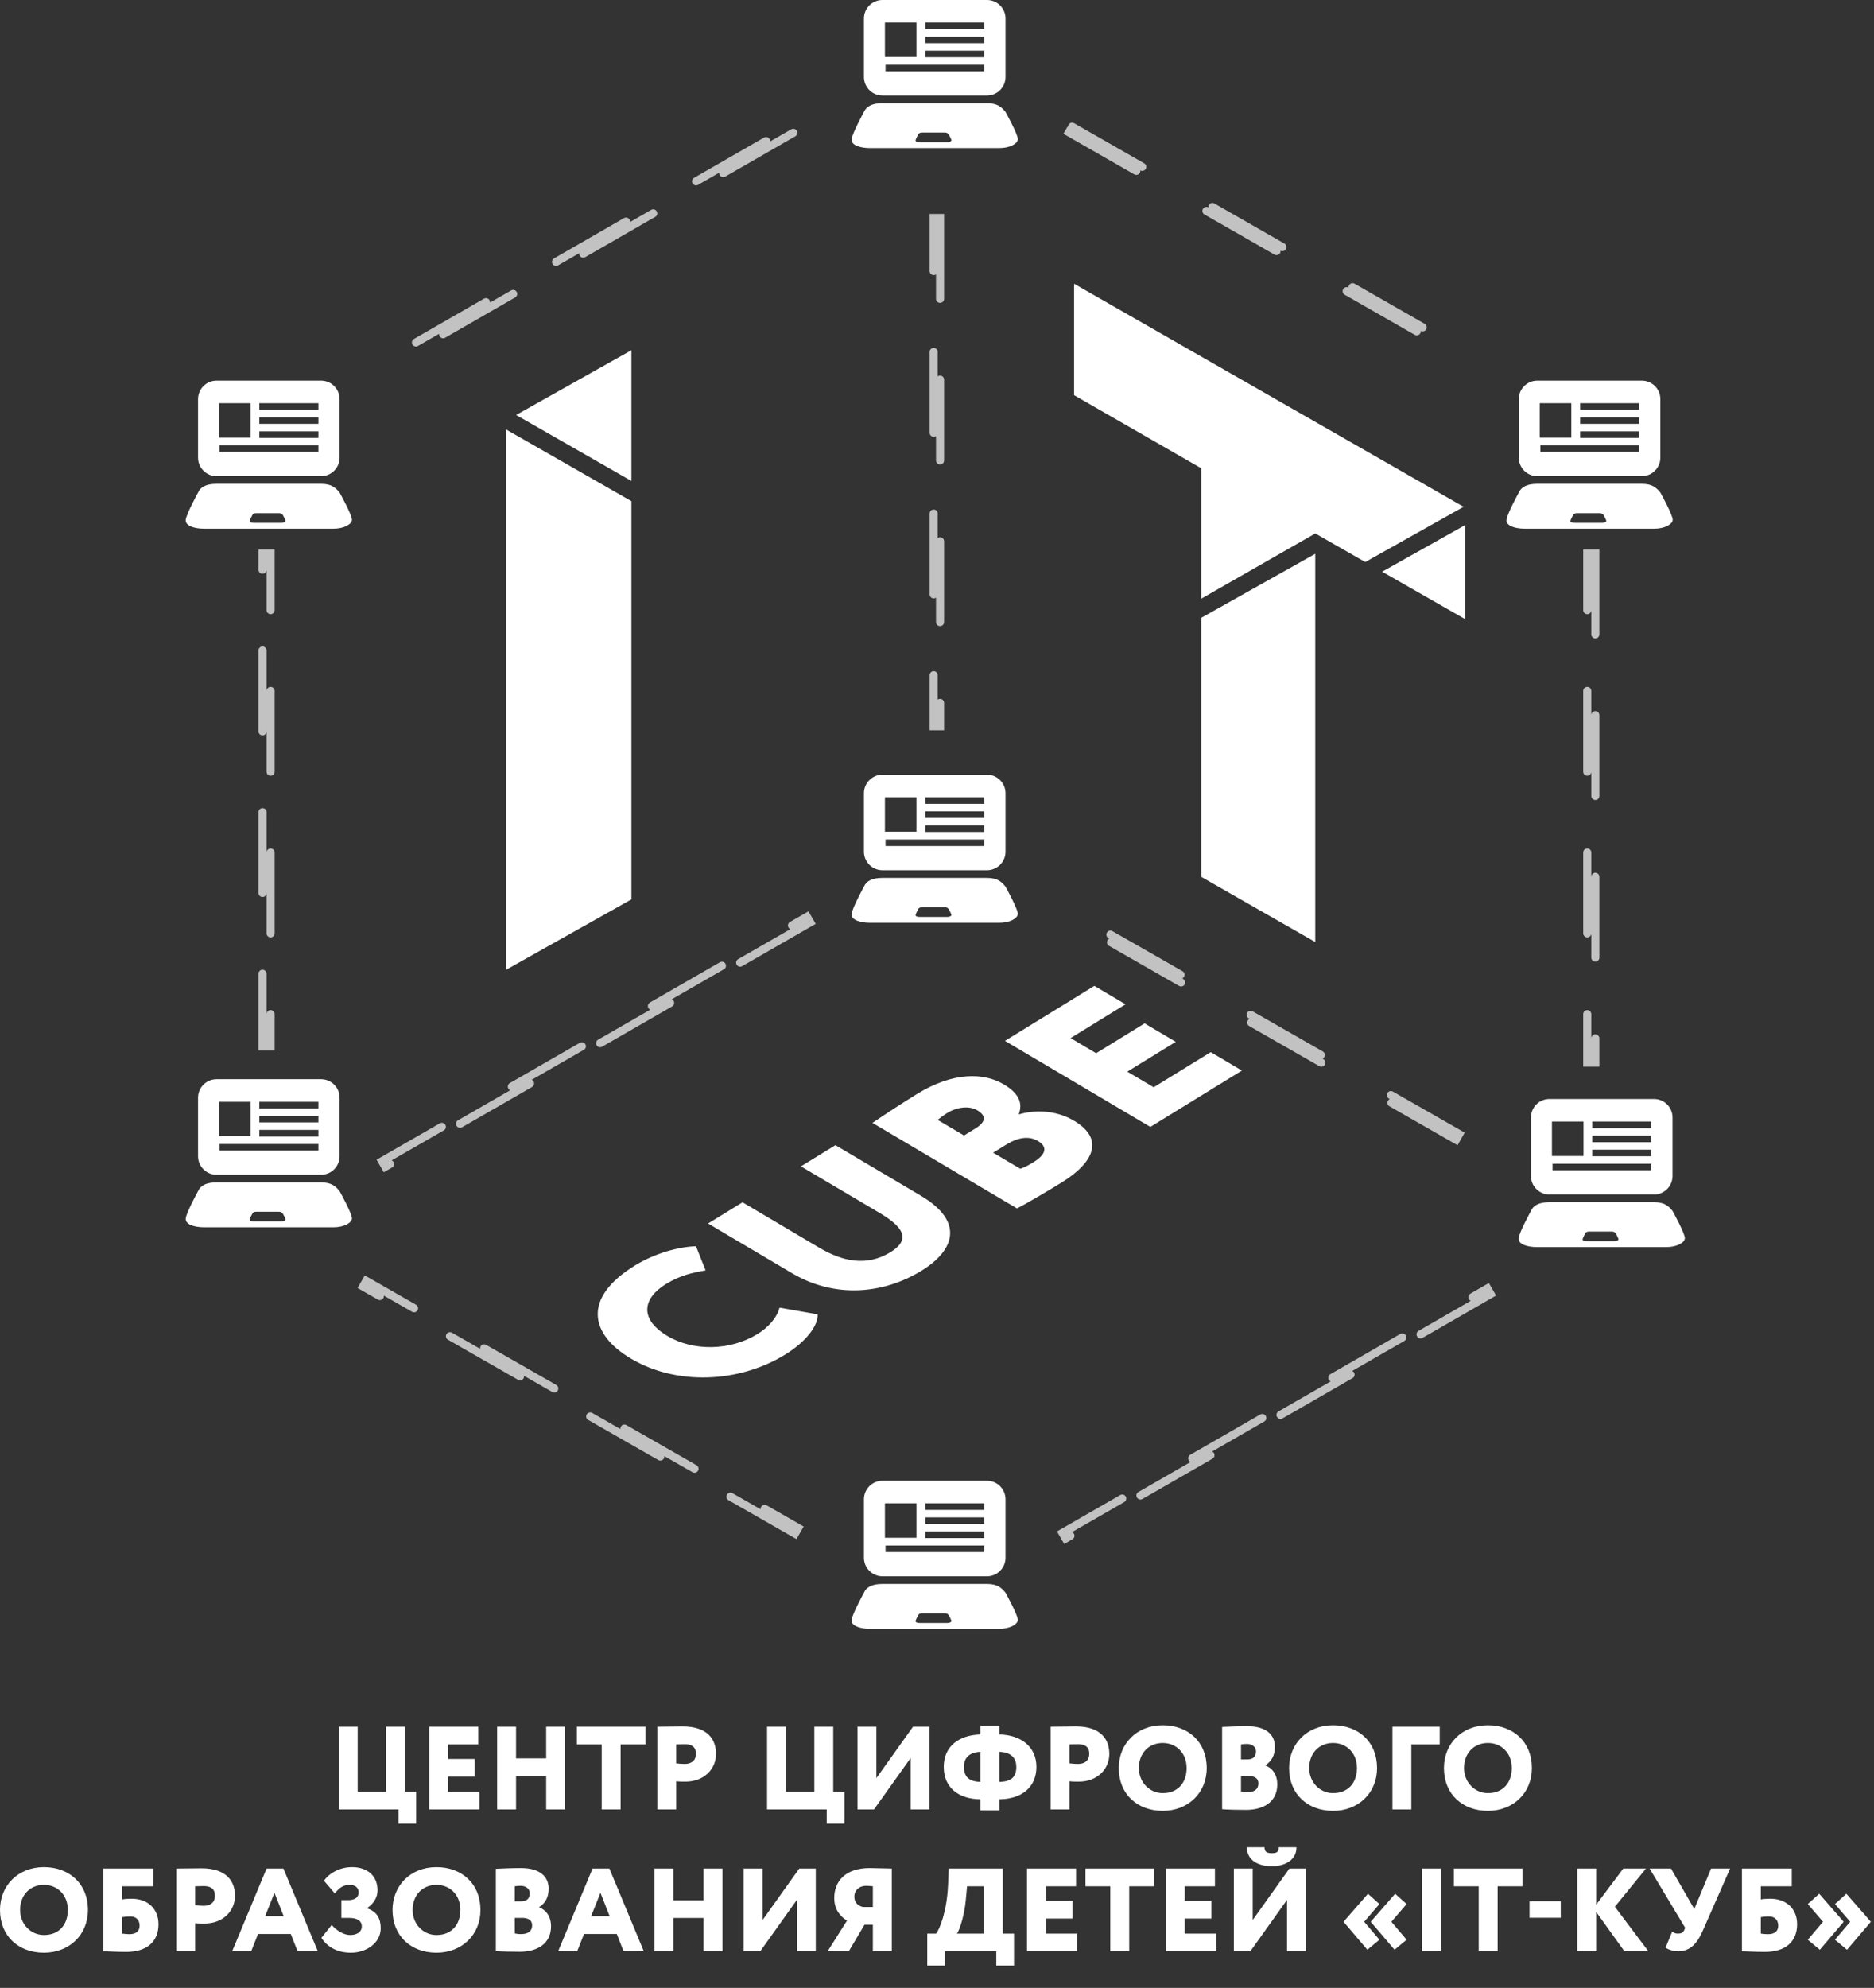 <?xml version="1.0" encoding="UTF-8"?> <svg xmlns="http://www.w3.org/2000/svg" viewBox="0 0 116 123" fill="none"><rect x="0" y="0" width="116" height="123" fill="#333333" stroke="none"/><path d="M58.644 8.8H56.921C56.783 8.8 56.667 8.76 56.674 8.683C56.678 8.607 56.838 8.317 56.838 8.317C56.871 8.241 56.949 8.201 57.085 8.201H58.48C58.617 8.201 58.674 8.25 58.727 8.317C58.727 8.317 58.898 8.624 58.893 8.683C58.887 8.744 58.782 8.8 58.644 8.8ZM62.241 6.925C61.986 6.611 61.728 6.385 61.094 6.385H54.625C53.991 6.385 53.63 6.574 53.478 6.925C53.478 6.925 52.739 8.27 52.713 8.625C52.688 8.978 53.226 9.163 53.86 9.163H61.859C62.492 9.163 62.98 8.902 63.004 8.625C63.031 8.346 62.241 6.925 62.241 6.925V6.925Z" fill="#ffffff"></path><path d="M60.928 1.803H57.273V1.396H60.928V1.803ZM60.928 2.672H57.273V2.268H60.928V2.672ZM60.928 3.542H57.273V3.137H60.928V3.542ZM60.928 4.412H57.273H54.815V4.007H57.273H60.928V4.412ZM54.777 1.396H56.73V3.525H54.777V1.396ZM61.094 0H54.625C53.99 0 53.477 0.512 53.477 1.146V4.763C53.477 5.396 53.99 5.91 54.625 5.91H61.094C61.728 5.91 62.241 5.396 62.241 4.763V1.146C62.241 0.512 61.728 0 61.094 0V0Z" fill="#ffffff"></path><path d="M58.644 56.735H56.921C56.783 56.735 56.667 56.695 56.674 56.618C56.678 56.542 56.838 56.252 56.838 56.252C56.871 56.176 56.949 56.136 57.085 56.136H58.48C58.617 56.136 58.674 56.185 58.727 56.252C58.727 56.252 58.898 56.559 58.893 56.618C58.887 56.679 58.782 56.735 58.644 56.735ZM62.241 54.86C61.986 54.546 61.728 54.32 61.094 54.32H54.625C53.991 54.32 53.63 54.509 53.478 54.86C53.478 54.86 52.739 56.205 52.713 56.56C52.688 56.913 53.226 57.098 53.86 57.098H61.859C62.492 57.098 62.98 56.837 63.004 56.56C63.031 56.281 62.241 54.86 62.241 54.86V54.86Z" fill="#ffffff"></path><path d="M60.928 49.738H57.273V49.331H60.928V49.738ZM60.928 50.607H57.273V50.203H60.928V50.607ZM60.928 51.477H57.273V51.072H60.928V51.477ZM60.928 52.347H57.273H54.815V51.942H57.273H60.928V52.347ZM54.777 49.331H56.73V51.461H54.777V49.331ZM61.094 47.935H54.625C53.99 47.935 53.477 48.447 53.477 49.081V52.698C53.477 53.331 53.99 53.845 54.625 53.845H61.094C61.728 53.845 62.241 53.331 62.241 52.698V49.081C62.241 48.447 61.728 47.935 61.094 47.935Z" fill="#ffffff"></path><path d="M60.928 93.424H57.273V93.017H60.928V93.424ZM60.928 94.293H57.273V93.889H60.928V94.293ZM60.928 95.165H57.273V94.759H60.928V95.165ZM60.928 96.034H57.273H54.815V95.628H57.273H60.928V96.034ZM54.777 93.018H56.73V95.147H54.777V93.018ZM61.094 91.621H54.625C53.99 91.621 53.477 92.134 53.477 92.767V96.385C53.477 97.017 53.99 97.532 54.625 97.532H61.094C61.728 97.532 62.241 97.017 62.241 96.385V92.767C62.241 92.134 61.728 91.621 61.094 91.621Z" fill="#ffffff"></path><path d="M17.425 32.352H15.702C15.565 32.352 15.448 32.312 15.455 32.235C15.459 32.159 15.62 31.869 15.62 31.869C15.652 31.793 15.73 31.752 15.866 31.752H17.261C17.398 31.752 17.455 31.802 17.509 31.869C17.509 31.869 17.679 32.175 17.674 32.235C17.668 32.296 17.563 32.352 17.425 32.352V32.352ZM21.022 30.477C20.768 30.163 20.509 29.937 19.875 29.937H13.406C12.772 29.937 12.411 30.125 12.259 30.477C12.259 30.477 11.52 31.822 11.495 32.176C11.469 32.529 12.007 32.714 12.641 32.714H20.64C21.273 32.714 21.762 32.453 21.786 32.176C21.812 31.898 21.022 30.477 21.022 30.477Z" fill="#ffffff"></path><path d="M19.709 25.355H16.054V24.948H19.709V25.355ZM19.709 26.224H16.054V25.82H19.709V26.224ZM19.709 27.095H16.054V26.689H19.709V27.095ZM19.709 27.964H16.053H13.595V27.559H16.053H19.709V27.964ZM13.557 24.948H15.51V27.077H13.557V24.948ZM19.875 23.552H13.406C12.771 23.552 12.258 24.064 12.258 24.698V28.315C12.258 28.948 12.771 29.462 13.406 29.462H19.875C20.509 29.462 21.022 28.948 21.022 28.315V24.698C21.022 24.064 20.509 23.552 19.875 23.552V23.552Z" fill="#ffffff"></path><path d="M99.179 32.352H97.456C97.318 32.352 97.202 32.312 97.209 32.235C97.213 32.159 97.373 31.869 97.373 31.869C97.406 31.793 97.484 31.752 97.62 31.752H99.015C99.152 31.752 99.209 31.802 99.263 31.869C99.263 31.869 99.433 32.175 99.428 32.235C99.422 32.296 99.317 32.352 99.179 32.352ZM102.776 30.477C102.521 30.163 102.263 29.937 101.629 29.937H95.16C94.526 29.937 94.165 30.125 94.013 30.477C94.013 30.477 93.274 31.822 93.248 32.176C93.223 32.529 93.761 32.714 94.395 32.714H102.394C103.027 32.714 103.516 32.453 103.539 32.176C103.566 31.898 102.776 30.477 102.776 30.477V30.477Z" fill="#ffffff"></path><path d="M101.462 25.355H97.807V24.948H101.462V25.355ZM101.462 26.224H97.807V25.82H101.462V26.224ZM101.462 27.095H97.807V26.689H101.462V27.095ZM101.462 27.964H97.807H95.349V27.559H97.807H101.462V27.964ZM95.311 24.948H97.264V27.077H95.311V24.948ZM101.629 23.552H95.159C94.524 23.552 94.012 24.064 94.012 24.698V28.315C94.012 28.948 94.524 29.462 95.159 29.462H101.629C102.263 29.462 102.776 28.948 102.776 28.315V24.698C102.776 24.064 102.263 23.552 101.629 23.552V23.552Z" fill="#ffffff"></path><path d="M17.425 75.577H15.702C15.565 75.577 15.448 75.537 15.455 75.46C15.459 75.384 15.62 75.094 15.62 75.094C15.652 75.018 15.73 74.977 15.866 74.977H17.261C17.398 74.977 17.455 75.027 17.509 75.094C17.509 75.094 17.679 75.4 17.674 75.46C17.668 75.52 17.563 75.577 17.425 75.577V75.577ZM21.022 73.702C20.768 73.388 20.509 73.162 19.875 73.162H13.406C12.772 73.162 12.411 73.35 12.259 73.702C12.259 73.702 11.52 75.047 11.495 75.401C11.469 75.754 12.007 75.939 12.641 75.939H20.64C21.273 75.939 21.762 75.678 21.786 75.401C21.812 75.123 21.022 73.702 21.022 73.702Z" fill="#ffffff"></path><path d="M19.709 68.58H16.054V68.173H19.709V68.58ZM19.709 69.449H16.054V69.045H19.709V69.449ZM19.709 70.32H16.054V69.914H19.709V70.32ZM19.709 71.189H16.053H13.595V70.784H16.053H19.709V71.189ZM13.557 68.173H15.51V70.302H13.557V68.173ZM19.875 66.777H13.406C12.771 66.777 12.258 67.289 12.258 67.923V71.54C12.258 72.173 12.771 72.687 13.406 72.687H19.875C20.509 72.687 21.022 72.173 21.022 71.54V67.923C21.022 67.289 20.509 66.777 19.875 66.777V66.777Z" fill="#ffffff"></path><path d="M99.932 76.8H98.209C98.071 76.8 97.955 76.76 97.961 76.683C97.966 76.607 98.126 76.317 98.126 76.317C98.158 76.242 98.236 76.201 98.373 76.201H99.768C99.904 76.201 99.961 76.25 100.015 76.317C100.015 76.317 100.186 76.624 100.18 76.683C100.174 76.744 100.07 76.8 99.932 76.8ZM103.529 74.925C103.274 74.611 103.016 74.385 102.382 74.385H95.912C95.278 74.385 94.918 74.574 94.766 74.925C94.766 74.925 94.027 76.27 94.001 76.625C93.975 76.978 94.513 77.163 95.147 77.163H103.147C103.779 77.163 104.268 76.901 104.292 76.625C104.319 76.346 103.529 74.925 103.529 74.925V74.925Z" fill="#ffffff"></path><path d="M102.215 69.803H98.56V69.396H102.215V69.803ZM102.215 70.672H98.56V70.268H102.215V70.672ZM102.215 71.543H98.56V71.138H102.215V71.543ZM102.215 72.412H98.56H96.102V72.007H98.56H102.215V72.412ZM96.064 69.396H98.017V71.526H96.064V69.396ZM102.382 68H95.912C95.277 68 94.765 68.512 94.765 69.146V72.763C94.765 73.396 95.277 73.91 95.912 73.91H102.382C103.016 73.91 103.529 73.396 103.529 72.763V69.146C103.529 68.512 103.016 68 102.382 68Z" fill="#ffffff"></path><path d="M16.75 64.75H16.25V34.25H16.75V64.75Z" stroke-width="0.5" class="animated-1"></path><path d="M98.75 34.25V65.75H98.25V34.25H98.75Z" stroke="#ffffff" stroke-width="0.5" class="animated-1"></path><path d="M58.189 13.49V44.935H57.794V13.49H58.189Z" stroke="#ffffff" stroke-width="0.5" class="animated-1"></path><path d="M66.363 7.841L89.977 21.348L89.781 21.692L66.165 8.186L66.363 7.841Z" stroke="#ffffff" stroke-width="0.5" class="animated-1"></path><path d="M49.406 94.545L49.209 94.89L22.474 79.601L22.672 79.256L49.406 94.545Z" stroke="#ffffff" stroke-width="0.5" class="animated-1"></path><path d="M90.323 70.175L90.127 70.52L66.656 57.097L66.853 56.753L90.323 70.175Z" stroke="#ffffff" stroke-width="0.5" class="animated-1"></path><path d="M92.266 80.07L65.965 95.192L65.768 94.848L92.068 79.727L92.266 80.07Z" stroke="#ffffff" stroke-width="0.5" class="animated-1"></path><path d="M50.15 57.072L23.849 72.193L23.651 71.85L49.951 56.729L50.15 57.072Z" stroke="#ffffff" stroke-width="0.5" class="animated-1"></path><path d="M49.102 8.218L24.692 22.254L24.495 21.91L48.904 7.875L49.102 8.218Z" stroke="#ffffff" stroke-width="0.5" class="animated-1"></path><path d="M50.61 81.323C50.654 82.025 49.877 83.03 48.61 83.809C45.716 85.589 41.864 85.724 39.062 84.066C36.477 82.538 36.074 80.288 39.288 78.311C40.529 77.548 41.994 77.144 43.081 77.111L43.677 78.606C42.875 78.743 42.097 78.91 41.217 79.452C39.777 80.338 39.554 81.622 41.329 82.672C42.923 83.615 45.201 83.579 46.882 82.546C47.549 82.136 48.076 81.563 48.253 80.911L50.61 81.323V81.323Z" fill="#ffffff"></path><path d="M56.996 73.983C59.747 75.611 59.052 77.388 57.052 78.618C54.651 80.094 51.66 80.337 49.024 78.777L43.83 75.704L45.963 74.392L50.72 77.206C52.122 78.035 53.629 78.396 55.123 77.477C56.417 76.681 55.891 75.904 54.451 75.052L49.577 72.169L51.712 70.857L56.996 73.983V73.983Z" fill="#ffffff"></path><path d="M61.474 71.323L63.158 72.319C63.343 72.252 63.555 72.168 63.955 71.922C64.782 71.413 64.848 70.954 64.244 70.597C63.678 70.262 62.994 70.388 62.3 70.814L61.474 71.323V71.323ZM58.04 69.292L59.673 70.258L60.38 69.823C60.927 69.487 61.149 69.087 60.493 68.699C59.953 68.38 59.177 68.532 58.656 68.852C58.39 69.016 58.255 69.129 58.04 69.292V69.292ZM54.004 69.478C54.498 69.144 55.741 68.317 56.755 67.694C58.982 66.325 60.879 66.353 62.126 67.091C63.064 67.645 63.321 68.248 63.064 68.933L63.09 68.948C64.014 68.674 65.323 68.66 66.481 69.345C68.371 70.463 67.737 71.922 65.71 73.169C64.817 73.719 63.551 74.466 62.952 74.772L54.004 69.478V69.478Z" fill="#ffffff"></path><path d="M62.206 64.404L67.741 61L69.669 62.141L66.268 64.232L67.85 65.167L70.85 63.322L72.779 64.463L69.778 66.308L71.411 67.274L74.945 65.101L76.874 66.242L71.205 69.727L62.206 64.404Z" fill="#ffffff"></path><path d="M39.085 29.76V21.669L31.947 25.677L39.085 29.76Z" fill="#ffffff"></path><path d="M31.317 26.567V60.011L39.085 55.649V31.01L31.317 26.567Z" fill="#ffffff"></path><path d="M74.353 54.254L81.414 58.288V34.266L74.353 38.229V54.254Z" fill="#ffffff"></path><path d="M66.486 17.557V24.452L74.353 28.973V37.045L81.414 33.007L84.509 34.775L90.596 31.358L66.486 17.557Z" fill="#ffffff"></path><path d="M85.554 35.373L90.681 38.302V32.495L85.554 35.373Z" fill="#ffffff"></path><path d="M58.644 100.422H56.921C56.783 100.422 56.667 100.382 56.674 100.305C56.678 100.229 56.838 99.939 56.838 99.939C56.871 99.863 56.949 99.822 57.085 99.822H58.48C58.617 99.822 58.674 99.872 58.727 99.939C58.727 99.939 58.898 100.245 58.893 100.305C58.887 100.365 58.782 100.422 58.644 100.422ZM62.241 98.547C61.986 98.233 61.728 98.007 61.094 98.007H54.625C53.991 98.007 53.63 98.195 53.478 98.547C53.478 98.547 52.739 99.892 52.713 100.246C52.688 100.599 53.226 100.784 53.86 100.784H61.859C62.492 100.784 62.98 100.523 63.004 100.246C63.031 99.968 62.241 98.547 62.241 98.547V98.547Z" fill="#ffffff"></path><path d="M20.97 111.958H24.664V112.836H25.761V110.861H25.066V106.838H23.896V110.861H22.14V106.838H20.97V111.958ZM26.567 111.958H29.676V110.861H27.737V109.932H29.384V108.835H27.737V107.935H29.604V106.838H26.567V111.958V111.958ZM33.809 111.958H34.979V106.838H33.809V108.798H31.943V106.838H30.773V111.958H31.943V109.895H33.809V111.958ZM35.709 107.935H37.246V111.958H38.417V107.935H39.952V106.838H35.709V107.935ZM41.856 111.958V110.216C42.038 110.239 42.316 110.239 42.426 110.239C43.612 110.239 44.322 109.434 44.322 108.52C44.322 107.634 43.809 106.821 42.25 106.821C41.856 106.821 40.97 106.838 40.686 106.838V111.958H41.856ZM42.368 107.921C42.785 107.921 43.077 108.06 43.077 108.512C43.077 109.009 42.698 109.142 42.389 109.142C42.221 109.142 42.024 109.128 41.856 109.105V107.935C42.096 107.927 42.215 107.921 42.368 107.921V107.921ZM47.481 111.958H51.174V112.836H52.271V110.861H51.577V106.838H50.407V110.861H48.651V106.838H47.481V111.958V111.958ZM54.1 111.958L56.369 108.775V111.958H57.539V106.838H56.517L54.248 110.019V106.838H53.078V111.958H54.1ZM60.693 112.016H61.863V111.33C63.225 111.315 64.154 110.598 64.154 109.325C64.154 108.074 63.194 107.348 61.863 107.319V106.778H60.693V107.319C59.347 107.357 58.418 108.06 58.418 109.325C58.418 110.604 59.325 111.315 60.693 111.33V112.016ZM62.91 109.325C62.91 109.924 62.632 110.239 61.863 110.254V108.395C62.647 108.418 62.91 108.841 62.91 109.325ZM59.663 109.325C59.663 108.827 59.947 108.418 60.693 108.395V110.254C59.976 110.239 59.663 109.918 59.663 109.325ZM66.201 111.958V110.216C66.384 110.239 66.662 110.239 66.772 110.239C67.958 110.239 68.667 109.434 68.667 108.52C68.667 107.634 68.155 106.821 66.595 106.821C66.201 106.821 65.316 106.838 65.032 106.838V111.958H66.201ZM66.714 107.921C67.13 107.921 67.423 108.06 67.423 108.512C67.423 109.009 67.043 109.142 66.734 109.142C66.566 109.142 66.369 109.128 66.201 109.105V107.935C66.442 107.927 66.56 107.921 66.714 107.921V107.921ZM69.252 109.397C69.252 111.029 70.415 112.045 71.973 112.045C73.532 112.045 74.696 110.948 74.696 109.397C74.696 107.767 73.532 106.749 71.973 106.749C70.343 106.749 69.252 107.912 69.252 109.397ZM70.496 109.397C70.496 108.462 71.125 107.846 71.973 107.846C72.8 107.846 73.451 108.462 73.451 109.397C73.451 110.262 72.948 110.948 71.973 110.948C71.154 110.948 70.496 110.276 70.496 109.397ZM75.648 111.944C75.946 111.973 76.626 111.987 77.118 111.987C78.23 111.987 79.063 111.483 79.063 110.407C79.063 109.75 78.704 109.376 78.331 109.237V109.223C78.713 108.974 78.916 108.615 78.916 108.08C78.916 107.371 78.42 106.807 77.197 106.807C76.641 106.807 75.932 106.838 75.648 106.853V111.944V111.944ZM77.272 109.889C77.651 109.889 77.894 110.028 77.894 110.349C77.894 110.693 77.665 110.89 77.211 110.89C76.994 110.89 76.898 110.868 76.817 110.847V109.889H77.272ZM77.182 107.906C77.469 107.906 77.746 108.06 77.746 108.366C77.746 108.74 77.506 108.864 77.205 108.864H76.817V107.935C76.948 107.921 77.037 107.906 77.182 107.906V107.906ZM79.795 109.397C79.795 111.029 80.959 112.045 82.516 112.045C84.076 112.045 85.239 110.948 85.239 109.397C85.239 107.767 84.076 106.749 82.516 106.749C80.886 106.749 79.795 107.912 79.795 109.397V109.397ZM81.04 109.397C81.04 108.462 81.668 107.846 82.516 107.846C83.344 107.846 83.995 108.462 83.995 109.397C83.995 110.262 83.491 110.948 82.516 110.948C81.697 110.948 81.04 110.276 81.04 109.397V109.397ZM86.191 111.958H87.361V107.935H89.117V106.838H86.191V111.958V111.958ZM89.379 109.397C89.379 111.029 90.543 112.045 92.1 112.045C93.66 112.045 94.823 110.948 94.823 109.397C94.823 107.767 93.66 106.749 92.1 106.749C90.47 106.749 89.379 107.912 89.379 109.397ZM90.624 109.397C90.624 108.462 91.252 107.846 92.1 107.846C92.928 107.846 93.579 108.462 93.579 109.397C93.579 110.262 93.075 110.948 92.1 110.948C91.281 110.948 90.624 110.276 90.624 109.397Z" fill="#ffffff"></path><path d="M0 118.176C0 119.808 1.163 120.825 2.721 120.825C4.28 120.825 5.444 119.727 5.444 118.176C5.444 116.546 4.28 115.528 2.721 115.528C1.091 115.528 0 116.691 0 118.176ZM1.244 118.176C1.244 117.241 1.873 116.625 2.721 116.625C3.548 116.625 4.199 117.241 4.199 118.176C4.199 119.041 3.696 119.727 2.721 119.727C1.902 119.727 1.244 119.056 1.244 118.176V118.176ZM6.396 120.737C6.694 120.737 7.149 120.775 7.82 120.775C9.102 120.775 9.811 120.13 9.811 119.062C9.811 118.095 9.137 117.482 8.15 117.482C7.991 117.482 7.704 117.496 7.565 117.525V116.714H9.482V115.617H6.396V120.737V120.737ZM8.055 118.579C8.48 118.579 8.642 118.85 8.642 119.149C8.642 119.435 8.486 119.676 8.005 119.676C7.872 119.676 7.756 119.661 7.565 119.64V118.622C7.742 118.593 7.91 118.579 8.055 118.579ZM12.08 120.737V118.995C12.263 119.018 12.54 119.018 12.65 119.018C13.837 119.018 14.546 118.214 14.546 117.299C14.546 116.413 14.034 115.601 12.474 115.601C12.08 115.601 11.195 115.617 10.911 115.617V120.737H12.08ZM12.592 116.7C13.009 116.7 13.302 116.839 13.302 117.291C13.302 117.788 12.922 117.921 12.613 117.921C12.445 117.921 12.248 117.907 12.08 117.884V116.714C12.321 116.706 12.439 116.7 12.592 116.7V116.7ZM14.37 120.737H15.548L15.973 119.661H17.999L18.422 120.737H19.675L17.545 115.617H16.5L14.37 120.737ZM16.989 117.117L17.56 118.564H16.411L16.989 117.117V117.117ZM21.73 120.825C22.645 120.825 23.567 120.248 23.567 119.304C23.567 118.718 23.333 118.272 22.726 118.081V118.06C23.186 117.753 23.371 117.336 23.371 116.969C23.371 116.034 22.705 115.528 21.79 115.528C21.035 115.528 20.384 115.895 20.055 116.37L20.729 117.16C21 116.778 21.299 116.625 21.635 116.625C21.965 116.625 22.199 116.778 22.199 117.102C22.199 117.423 21.907 117.569 21.57 117.569H21.131V118.668H21.599C22.155 118.668 22.396 118.886 22.396 119.186C22.396 119.603 21.994 119.727 21.68 119.727C21.264 119.727 20.83 119.443 20.532 119.105L19.895 119.904C20.164 120.312 20.691 120.825 21.73 120.825V120.825ZM24.297 118.176C24.297 119.808 25.461 120.825 27.018 120.825C28.578 120.825 29.741 119.727 29.741 118.176C29.741 116.546 28.578 115.528 27.018 115.528C25.388 115.528 24.297 116.691 24.297 118.176ZM25.542 118.176C25.542 117.241 26.17 116.625 27.018 116.625C27.846 116.625 28.497 117.241 28.497 118.176C28.497 119.041 27.993 119.727 27.018 119.727C26.199 119.727 25.542 119.056 25.542 118.176ZM30.693 120.723C30.992 120.752 31.672 120.766 32.164 120.766C33.275 120.766 34.109 120.263 34.109 119.186C34.109 118.529 33.75 118.156 33.377 118.017V118.002C33.758 117.753 33.962 117.394 33.962 116.859C33.962 116.15 33.466 115.586 32.242 115.586C31.687 115.586 30.977 115.617 30.693 115.632V120.723V120.723ZM32.317 118.668C32.697 118.668 32.939 118.807 32.939 119.128C32.939 119.472 32.711 119.669 32.257 119.669C32.039 119.669 31.944 119.647 31.863 119.626V118.668H32.317V118.668ZM32.228 116.685C32.514 116.685 32.792 116.839 32.792 117.146C32.792 117.519 32.551 117.643 32.251 117.643H31.863V116.714C31.994 116.7 32.083 116.685 32.228 116.685V116.685ZM34.548 120.737H35.726L36.152 119.661H38.178L38.601 120.737H39.853L37.724 115.617H36.678L34.548 120.737V120.737ZM37.168 117.117L37.738 118.564H36.589L37.168 117.117V117.117ZM43.549 120.737H44.719V115.617H43.549V117.577H41.682V115.617H40.513V120.737H41.682V118.674H43.549V120.737ZM47.058 120.737L49.327 117.554V120.737H50.496V115.617H49.474L47.205 118.798V115.617H46.035V120.737H47.058ZM54.03 120.737H55.202V115.617C54.901 115.617 54.163 115.586 53.841 115.586C52.253 115.586 51.639 116.472 51.639 117.438C51.639 118.133 51.998 118.579 52.429 118.836L51.228 120.737H52.539L53.512 119.091H54.03V120.737V120.737ZM53.416 117.994C53.138 117.936 52.883 117.739 52.883 117.357C52.883 116.934 53.219 116.685 53.607 116.685C53.688 116.685 53.958 116.7 54.03 116.714V117.994H53.416ZM57.396 121.615H58.493V120.737H61.67V121.615H62.767V119.64H62.072V115.617H58.727L58.684 116.64C58.611 118.315 58.151 119.377 57.946 119.64H57.396V121.615ZM59.781 117.577L59.862 116.714H60.901V119.64H59.233C59.408 119.412 59.702 118.462 59.781 117.577ZM63.572 120.737H66.681V119.64H64.742V118.711H66.388V117.614H64.742V116.714H66.608V115.617H63.572V120.737V120.737ZM67.191 116.714H68.727V120.737H69.899V116.714H71.434V115.617H67.191V116.714ZM72.168 120.737H75.276V119.64H73.337V118.711H74.984V117.614H73.337V116.714H75.204V115.617H72.168V120.737V120.737ZM77.396 120.737L79.665 117.554V120.737H80.834V115.617H79.812L77.543 118.798V115.617H76.374V120.737H77.396ZM77.178 114.3C77.178 115.001 77.74 115.47 78.727 115.47C79.642 115.47 80.264 115.01 80.249 114.3H79.152C79.152 114.613 79.007 114.665 78.727 114.665C78.406 114.665 78.275 114.578 78.275 114.3H77.178ZM86.324 120.642L87.07 120.02L86.127 118.908L87.07 117.811L86.359 117.175L84.86 118.894V118.923L86.324 120.642V120.642ZM84.64 120.642L85.386 120.02L84.443 118.908L85.386 117.811L84.677 117.175L83.178 118.894V118.923L84.64 120.642V120.642ZM88.02 120.737H89.19V115.617H88.02V120.737ZM89.995 116.714H91.531V120.737H92.703V116.714H94.238V115.617H89.995V116.714ZM94.677 118.659H96.61V117.635H94.677V118.659ZM97.635 120.737H98.804V118.301L100.552 120.737H102.037L99.959 117.979L101.884 115.617H100.48L98.804 117.849V115.617H97.635V120.737V120.737ZM107.093 115.617H105.915L104.876 118.118L103.435 115.617H102.11L104.312 119.282L104.246 119.435C104.182 119.582 104.057 119.64 103.866 119.64C103.719 119.64 103.646 119.611 103.508 119.516L103.099 120.511C103.238 120.621 103.574 120.737 103.872 120.737C104.584 120.737 105.021 120.306 105.374 119.522L107.093 115.617V115.617ZM107.825 120.737C108.124 120.737 108.578 120.775 109.25 120.775C110.532 120.775 111.241 120.13 111.241 119.062C111.241 118.095 110.567 117.482 109.58 117.482C109.42 117.482 109.134 117.496 108.995 117.525V116.714H110.911V115.617H107.825V120.737V120.737ZM109.484 118.579C109.909 118.579 110.071 118.85 110.071 119.149C110.071 119.435 109.916 119.676 109.435 119.676C109.302 119.676 109.186 119.661 108.995 119.64V118.622C109.171 118.593 109.339 118.579 109.484 118.579V118.579ZM115.793 118.923V118.894L114.291 117.175L113.582 117.811L114.526 118.908L113.582 120.02L114.329 120.642L115.793 118.923V118.923ZM114.109 118.923V118.894L112.61 117.175L111.9 117.811L112.844 118.908L111.9 120.02L112.647 120.642L114.109 118.923V118.923Z" fill="#ffffff"></path><style>.animated-1 { stroke: #ffffff; opacity:0.7; stroke-dasharray: 5; stroke-linecap:round; animation: dash 30s linear infinite; } @keyframes dash { to { stroke-dashoffset: 100; } }</style></svg> 
